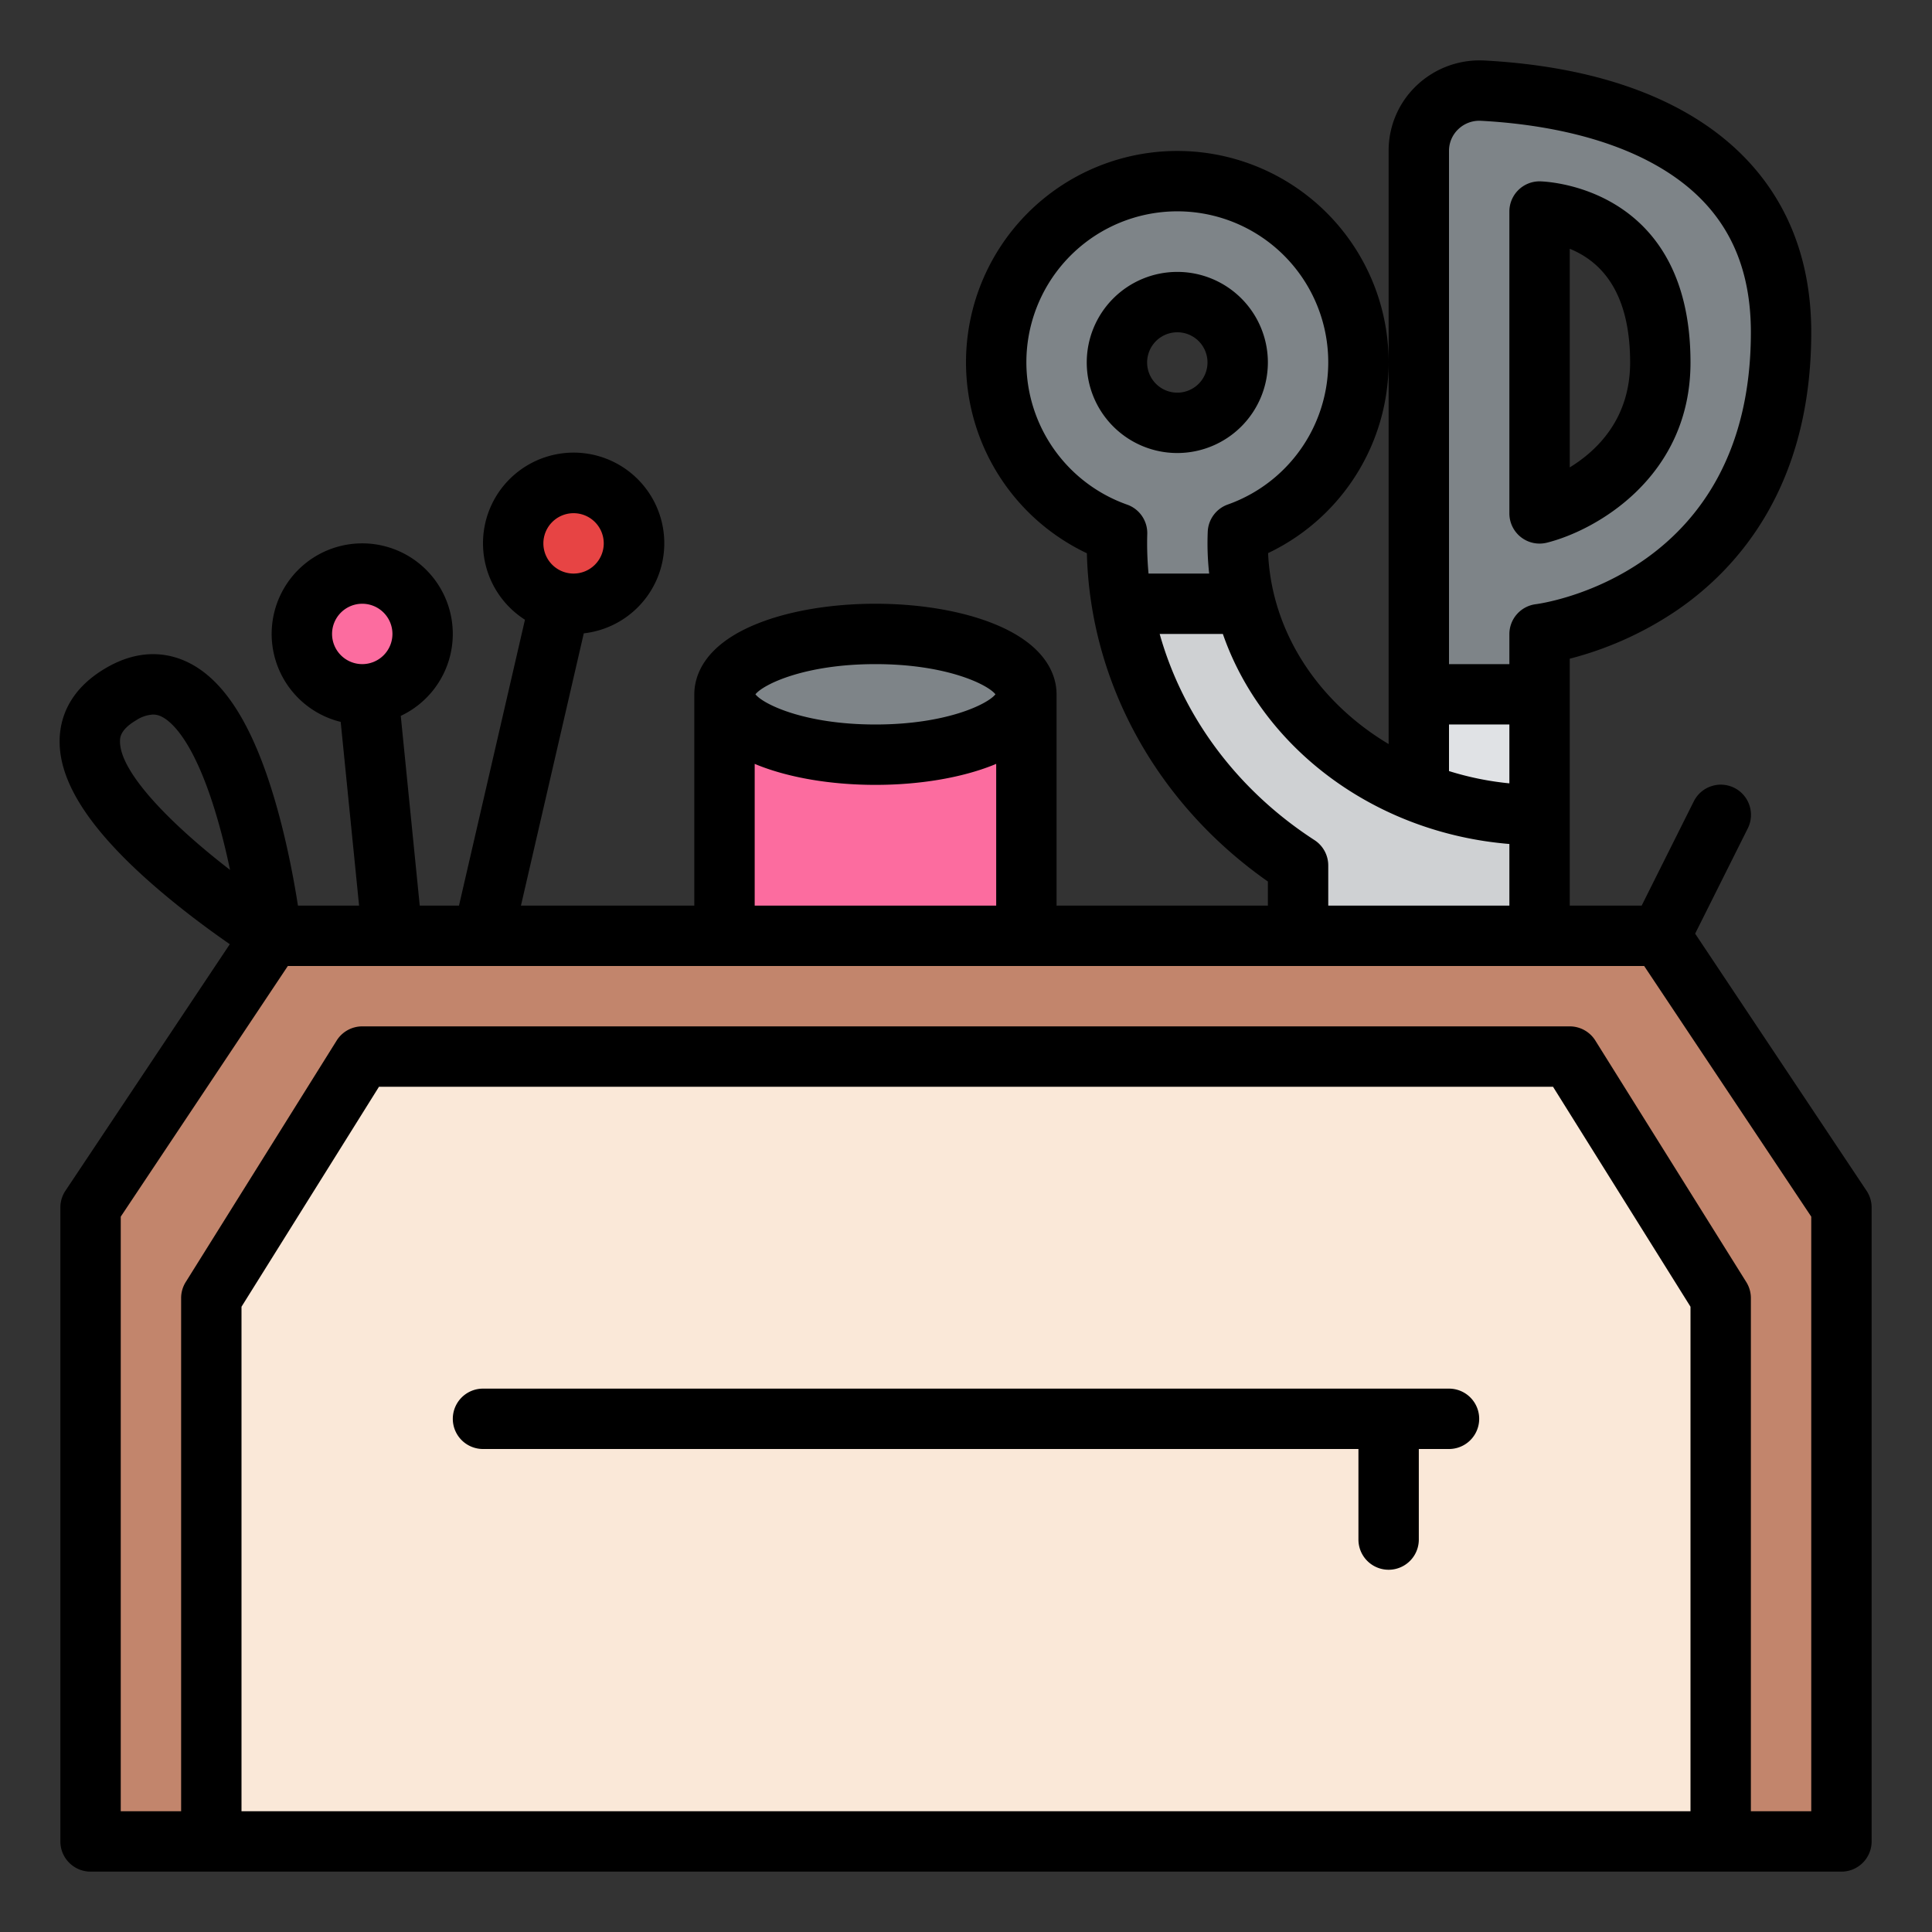 <svg id="Filled" height="512" viewBox="0 0 512 512" width="512" xmlns="http://www.w3.org/2000/svg"><rect x="0" y="0" width="512" height="512" fill="#333333" stroke="none"/><circle cx="96" cy="168" fill="#fc6c9f" r="16"/><circle cx="152" cy="144" fill="#e74444" r="16"/><path d="m192 184h80v80h-80z" fill="#fc6c9f"/><ellipse cx="232" cy="184" fill="#7e8488" rx="40" ry="16"/><path d="m488 488h-464v-168l48-72h368l48 72z" fill="#c2856c"/><path d="m456 488h-400v-144l40-64h320l40 64z" fill="#fae8d8"/><path d="m392.921 24.024a16.02 16.02 0 0 0 -16.921 15.976v208h32v-79.943s64-8 64-80c0-52.748-51.525-62.557-79.079-64.033zm15.079 112.033v-80s32 0 32 40c0 32-32 40-32 40z" fill="#e0e2e5"/><path d="m392.92 24.02a16.023 16.023 0 0 0 -16.92 15.98v144h32v-15.94s64-8 64-80c0-52.75-51.52-62.56-79.08-64.04zm15.08 112.04v-80s32 0 32 40c0 32-32 40-32 40z" fill="#7e8488"/><path d="m376 184h32v64h-32z" fill="#e0e2e5"/><path d="m328 144q0-1.388.058-2.762a48 48 0 1 0 -32.019.033q-.039 1.361-.039 2.729c0 35.339 18.987 66.557 48 85.35v18.65h64v-32c-44.183 0-80-32.235-80-72zm-16-31.943a16 16 0 1 1 16-16 16 16 0 0 1 -16 16z" fill="#cfd1d3"/><path d="m328 144q0-1.388.058-2.762a48 48 0 1 0 -32.019.033q-.039 1.361-.039 2.729a97.5 97.5 0 0 0 1.321 16h32.686a65.318 65.318 0 0 1 -2.007-16zm-16-31.943a16 16 0 1 1 16-16 16 16 0 0 1 -16 16z" fill="#7e8488"/><path d="m384 368h-256a8 8 0 0 0 0 16h232v24a8 8 0 0 0 16 0v-24h8a8 8 0 0 0 0-16z"/><path d="m403.077 142.363a8 8 0 0 0 6.863 1.455c13.16-3.291 38.06-17.508 38.06-47.761 0-47.451-39.6-48-40-48a8 8 0 0 0 -8 8v80a8 8 0 0 0 3.077 6.306zm12.923-76.435a24.407 24.407 0 0 1 4.268 2.239c7.785 5.15 11.732 14.533 11.732 27.89 0 14.865-8.671 23.318-16 27.808z"/><path d="m336 96.057a24 24 0 1 0 -24 24 24.027 24.027 0 0 0 24-24zm-24 8a8 8 0 1 1 8-8 8.009 8.009 0 0 1 -8 8z"/><path d="m494.656 315.562-45.425-68.137 13.924-27.847a8 8 0 1 0 -14.31-7.156l-13.789 27.578h-19.056v-65.437a91.068 91.068 0 0 0 28.532-12.914c16.181-11.124 35.468-32.921 35.468-73.592 0-42.823-31.583-69.074-86.651-72.022a24.211 24.211 0 0 0 -17.87 6.566 23.752 23.752 0 0 0 -7.479 17.399v157.177c-18.528-11.049-31-29.527-31.942-50.6a56 56 0 1 0 -48.026.041c.86 34.315 18.574 66.39 47.968 86.99v6.392h-56v-56c0-4.5-2.176-12.914-16.744-18.742-8.478-3.39-19.578-5.258-31.256-5.258s-22.778 1.868-31.256 5.258c-14.568 5.828-16.744 14.242-16.744 18.742v56h-45.944l16.652-72.157a24.022 24.022 0 1 0 -15.588-3.608l-17.484 75.765h-10.4l-5.029-50.286a24 24 0 1 0 -15.92 1.594l4.873 48.692h-16.2c-.885-5.673-2.41-14.113-4.756-23.031-5.967-22.682-13.881-36.207-24.193-41.348-4.844-2.415-12.608-4.117-22.088 1.494-9.9 5.854-12.055 13.618-12.123 19.1-.145 11.513 8.629 24.613 26.821 40.049 6.769 5.744 13.489 10.642 18.279 13.959l-43.56 65.34a8 8 0 0 0 -1.34 4.437v168a8 8 0 0 0 8 8h464a8 8 0 0 0 8-8v-168a8 8 0 0 0 -1.344-4.438zm-342.656-179.562a8 8 0 1 1 -8 8 8.009 8.009 0 0 1 8-8zm234.486-101.787a8.053 8.053 0 0 1 6.007-2.2c12.877.689 31.374 3.29 46.363 11.765 16.919 9.565 25.144 24.049 25.144 44.279 0 63.82-54.69 71.758-56.992 72.062a8 8 0 0 0 -7.008 7.938v7.943h-16v-136a7.9 7.9 0 0 1 2.486-5.787zm-2.486 157.787h16v15.594a79.088 79.088 0 0 1 -16-3.253zm-112-96a40 40 0 1 1 53.382 37.7 8 8 0 0 0 -5.318 7.207q-.064 1.538-.064 3.093a73.508 73.508 0 0 0 .443 8h-16.071c-.241-2.649-.372-5.317-.372-8q0-1.257.036-2.5a8 8 0 0 0 -5.337-7.769 40.059 40.059 0 0 1 -26.699-37.731zm35.326 72h16.743c10.473 30.194 40.131 52.719 75.931 55.666v16.334h-48v-10.649a8 8 0 0 0 -3.65-6.715c-20.497-13.276-34.887-32.771-41.024-54.636zm-75.326 8c18.777 0 29.739 5.382 31.8 8-2.061 2.618-13.023 8-31.8 8s-29.739-5.382-31.8-8c2.061-2.618 13.023-8 31.8-8zm-32 26.432c.247.1.489.208.744.31 8.478 3.39 19.578 5.258 31.256 5.258s22.778-1.868 31.256-5.258c.255-.1.5-.207.744-.31v37.568h-64zm-112-34.432a8 8 0 1 1 8 8 8.009 8.009 0 0 1 -8-8zm-56.2 28.415c.011-.905.038-3.025 4.271-5.53a8.987 8.987 0 0 1 4.5-1.52 5 5 0 0 1 2.3.574c2.647 1.318 9.485 6.972 15.814 30.928.877 3.319 1.634 6.592 2.281 9.665-14.818-11.403-29.266-25.632-29.166-34.117zm416.2 283.585h-384v-133.706l36.434-58.294h311.132l36.434 58.294zm32 0h-16v-136a7.994 7.994 0 0 0 -1.216-4.24l-40-64a8 8 0 0 0 -6.784-3.76h-320a8 8 0 0 0 -6.784 3.76l-40 64a7.994 7.994 0 0 0 -1.216 4.24v136h-16v-157.578l44.281-66.422h359.438l44.281 66.422z"/></svg>